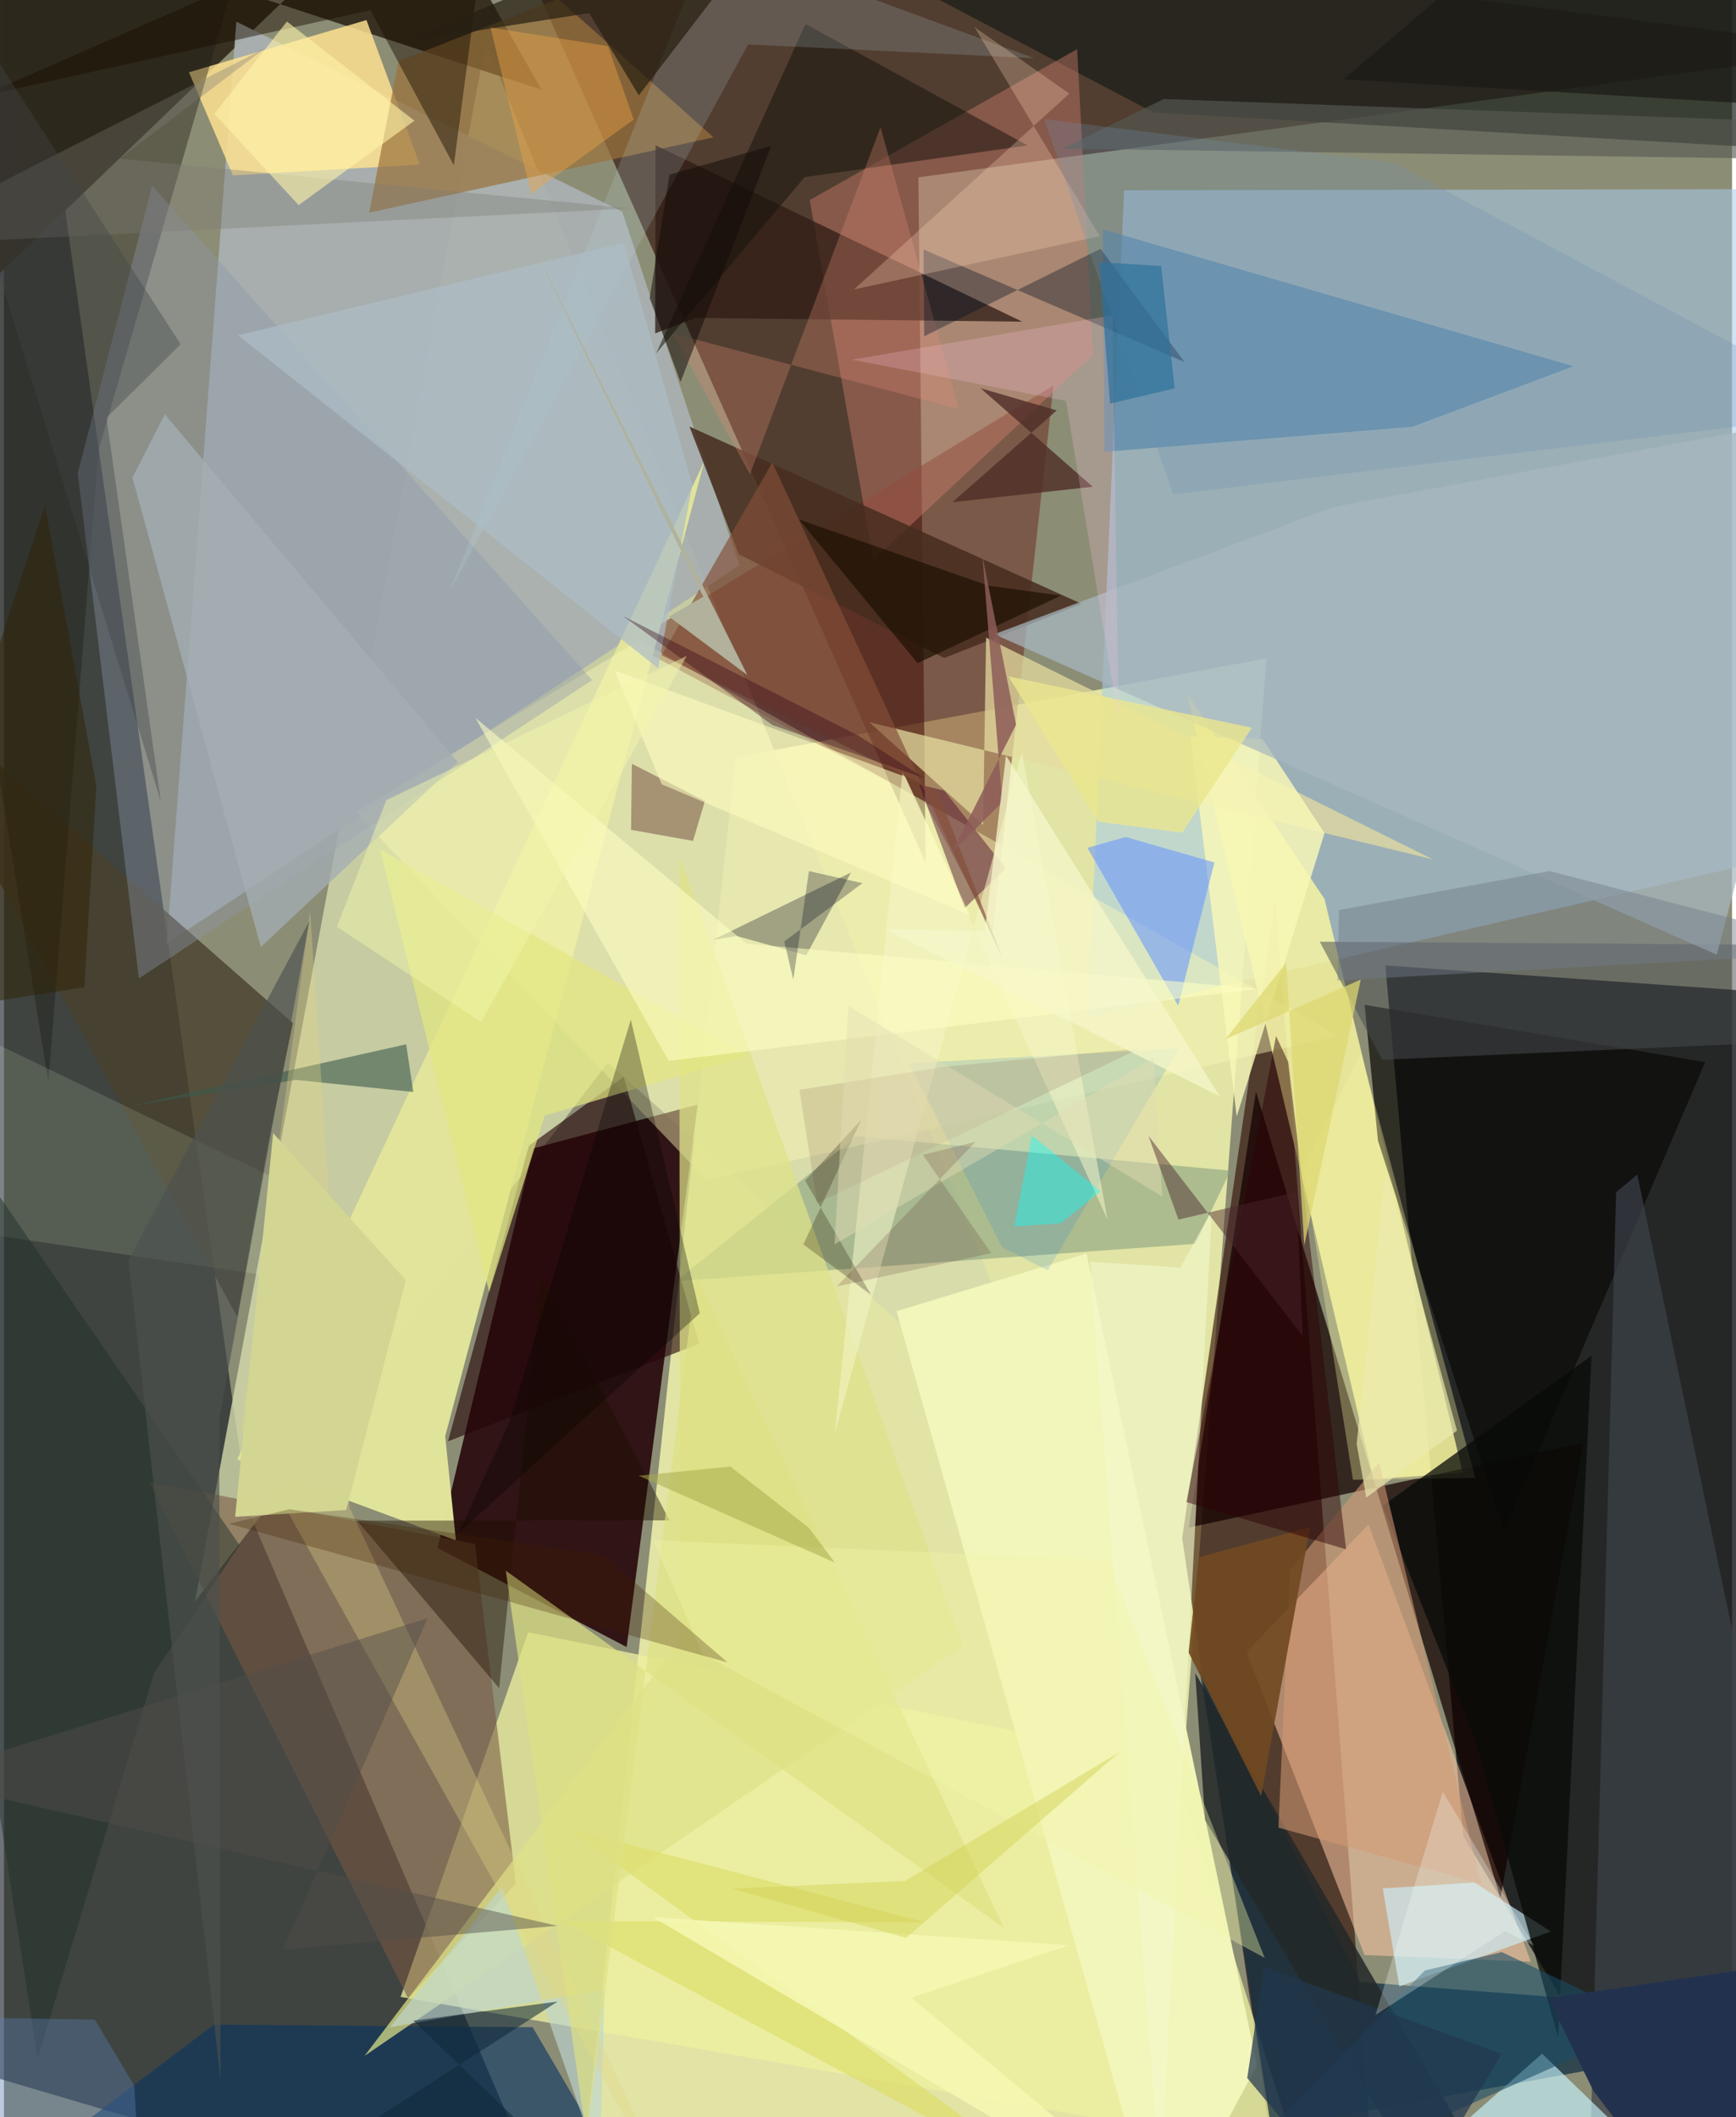 <svg xmlns="http://www.w3.org/2000/svg" width="228" height="278" viewBox="0 0 836 1024"><path fill="#8c8d75" d="M0 0h836v1024H0z"/><path fill="#f3f7ae" fill-opacity=".816" d="M281.073 1038.877l72.899-672.614 256.809-47.847L553.155 1086z"/><path fill="#07090f" fill-opacity=".769" d="M898 483.071L668.279 466.93l37.708 421.246L826.017 1086z"/><path fill="#0b111c" fill-opacity=".592" d="M6.61-62L-48.5 991.72 270.371 1086 117.998 730.06z"/><path fill="#d4daac" fill-opacity=".796" d="M292.12 514.013l223.244 198.609L233.04 20.632 92.404 774.619z"/><path fill="#2a0800" fill-opacity=".592" d="M898 23.706L232.47-62l213.425 479.338-3.524-331.563z"/><path fill="#220005" fill-opacity=".859" d="M255.97 555.462L209.798 748.68l91.432 47.94 34.368-262.377z"/><path fill="#a8cbed" fill-opacity=".545" d="M898 91.425l-356.108.607-17.511 399.82 325.053-75.012z"/><path fill="#2d0901" fill-opacity=".608" d="M620.306 1086l-50.308-342.136 45.082-309.27L664.968 1086z"/><path fill="#edf09f" fill-opacity=".761" d="M565.267 852.575l60.023 188.754-433.397-75.496 61.695-176.384z"/><path fill="#fbf8a0" fill-opacity=".804" d="M662.572 715.45l-90.161-379.782 66.421 99.076 66.9 277.588z"/><path fill="#383122" fill-opacity=".992" d="M-62 189.843V-62L260.062 43.42 200.29-62z"/><path fill="#a8afaf" fill-opacity=".957" d="M299.113 102.382l56.64 171.044L78.73 456.346l33.701-445.864z"/><path fill="#68231a" fill-opacity=".486" d="M302.477 311.123l143.046 76.366 32.828 63.17 29.4-264.218z"/><path fill="#e0e39a" fill-opacity=".992" d="M112.874 705.871l225.997-482.933-125.4 471.685 5.152 50.416z"/><path fill="#ffc7a5" fill-opacity=".541" d="M601.083 799.075l59.079-61.812 78.496 211.553-80.462-3.243z"/><path fill="#171c17" fill-opacity=".69" d="M422.899-15.64L866.358-62 898 74.124 556.189 54.423z"/><path fill="#102e42" fill-opacity=".737" d="M898 977.324l-284.963 51.993-34.749-222.868 78.074 152.198z"/><path fill="#120001" fill-opacity=".725" d="M723.939 917.91l40.216-220.09-190.942 41.016 32.462-210.882z"/><path fill="#47402e" fill-opacity=".8" d="M-62 317.445L139.74 494.82l-12.218 59.752-14.63 82.391z"/><path fill="#ffe291" fill-opacity=".831" d="M110.766 84.82l90.425-5.19-25.825-69.915L89.493 34.96z"/><path fill="#795843" fill-opacity=".573" d="M195.515 966.494l52.123-55.373-19.766-164.417-157.436-29.791z"/><path fill="#d38170" fill-opacity=".416" d="M519.19 23.748l7.628 147.925-106.253 99.224-30.762-174.12z"/><path fill="#8aa282" fill-opacity=".604" d="M412.37 549.554l180.947 16.659-16.89 35.376-251.35 18.085z"/><path fill="#99723c" fill-opacity=".71" d="M176.665 102.866l14.178-73.271 77.269-30.18 75.133 67.003z"/><path fill="#f2f5ba" fill-opacity=".988" d="M431.785 634.168L559.445 1086l46.73-87.082-82.452-392.63z"/><path fill="#faf9b7" fill-opacity=".439" d="M340.02 570.811L169.984 392.808l137.264-83.126L645.594 500.96z"/><path fill="#0c0b07" fill-opacity=".718" d="M658.25 486.007l164.748 27.7-97.334 227.405-60.969-189.456z"/><path fill="#4e84a9" fill-opacity=".616" d="M759.24 177.14l-77.895 29.256-148.96 12.133-.798-107.599z"/><path fill="#462d1f" fill-opacity=".855" d="M521.345 292.053l-66.43 26.193-99.423-50.189-23.859-61.75z"/><path fill="#1f1b15" fill-opacity=".408" d="M-62 4.423L115.37-22.93 45.787 217.641 21.484 523.517z"/><path fill="#311d15" fill-opacity=".769" d="M492.613 155.583l-157.98-1.811-19.594 7.472.187-90.97z"/><path fill="#3d424a" fill-opacity=".702" d="M766.34 1077.926L898 1086 790.162 568.118l-10.233 8.494z"/><path fill="#e5db9f" fill-opacity=".733" d="M418.61 349.316l55.081 49.63 1.432-90.54 216.23 107.265z"/><path fill="#250609" fill-opacity=".62" d="M299.796 520.84l-45.854 33.332-39.123 142.955 121.487-47.203z"/><path fill="#0a345f" fill-opacity=".62" d="M-24.522 1074.509l314.353-35.906-34.058-58.1-154.174-1.253z"/><path fill="#dde288" fill-opacity=".722" d="M327.06 793.47L174.415 994.381l289.478-198.224-137.196-382.59z"/><path fill="#8c98ab" fill-opacity=".38" d="M65.292 473.209l219.23-144.249L71.693 89.892l-35.99 138.93z"/><path fill="#cef1ff" fill-opacity=".627" d="M675.038 960.767l73.277-26.571-36.974-23.681-44.308 2.863z"/><path fill="#c7f5ff" fill-opacity=".639" d="M732.867 1031.43l107.21 54.57-95.973-92.719L639.164 1086z"/><path fill="#3c3f42" fill-opacity=".416" d="M388.11 462.04l-33.714-9.336-11.386 1.9 66.78-32.618z"/><path fill="#232728" fill-opacity=".847" d="M576.303 809.233l4.728 71.005 120.54 201.41 36.38 4.352z"/><path fill="#f7f8b7" fill-opacity=".835" d="M596.368 540.07l42.487-137.14-29.994-45.468L574 356.185z"/><path fill="#17120d" fill-opacity=".514" d="M387.33 85.669l-71.84 85.281 72.271-159.36 107.437 58.75z"/><path fill="#df8b74" fill-opacity=".302" d="M461.92 197.866L424.065 61.533 360.898 229.35l-37.491-68.095z"/><path fill="#494c50" fill-opacity=".514" d="M666.758 512.587L636.55 455.48l235.291 1.572L898 502.371z"/><path fill="#1e0e00" fill-opacity=".427" d="M239.55 816.467l20.295-199.812 62.142 118.687-151.15.15z"/><path fill="#f6f3a2" fill-opacity=".333" d="M628.722 565.208l27.736-56.223 55.304 205.799-59.162.943z"/><path fill="#460227" fill-opacity=".439" d="M464.793 439.217l19.854-19.163-29.75-37.658-12.147-2.926z"/><path fill="#bdd7d1" fill-opacity=".643" d="M288.289 1047.946L240.975 912.45l-54.3 68.069 103.865-18.254z"/><path fill="#080b09" fill-opacity=".757" d="M666.978 728.278l44.646 113.162 40.24 143.955 16.17-329.698z"/><path fill="#ecffd5" fill-opacity=".137" d="M-62 588.943l199.671 29.54 7.557-41.798-167.832-80.945z"/><path fill="#a8b7c0" fill-opacity=".725" d="M828.593 461.756L479.07 306.754l164.084-61.54L898 198.064z"/><path fill="#194d67" fill-opacity=".576" d="M687.362 953.066L556.845 1086l240.123-107.459-72.33-34.384z"/><path fill="#6596ff" fill-opacity=".557" d="M585.58 417.126l-17.53 69.291-43.896-76.37 18.49-5.213z"/><path fill="#592a27" fill-opacity=".416" d="M303.77 369.402l-.402 31.97 29.973 5.35 5.743-19.28z"/><path fill="#e2e681" fill-opacity=".702" d="M234.717 624.926l-52.683-214.031 177.858 99.597-98.247 29.092z"/><path fill="#bddce5" fill-opacity=".176" d="M360.016 21.481L215.523 286.254 341.143-29.56l157.255 57.714z"/><path fill="#3b5a4c" fill-opacity=".596" d="M194.579 505.099l3.457 23.054-56.873-5.847-80.385 12.718z"/><path fill="#f3f7cb" fill-opacity=".639" d="M559.444 1056.262l24.93-470.837-15.258 27.593-43.663-2.736z"/><path fill="#001024" fill-opacity=".365" d="M530.488 120.345l40.598 54.736L444.88 120.7l.315 41.935z"/><path fill="#1a7ed8" fill-opacity=".169" d="M437.864 514.254l130.466-7.198-63.382 107.359-22.123-11.137z"/><path fill="#21312b" fill-opacity=".486" d="M16.276 995.712l56.376-186.48L114 747.404l-176-255.75z"/><path fill="#dedf72" fill-opacity=".796" d="M445.725 929.775l-175.723-.626 243.494 131.002L272.89 884.305z"/><path fill="#d39a74" fill-opacity=".569" d="M665.257 707.372l-43.14 52.162-5.557 124.424 97.947 27.051z"/><path fill="#1b0f00" fill-opacity=".463" d="M-11.686 46.788L177.273 4.956l40.366 74.999L236.322-62z"/><path fill="#714921" fill-opacity=".918" d="M608.184 868.691l23.68-130.102-53.85 14.606-4.884 46.108z"/><path fill="#e3d686" fill-opacity=".333" d="M167.225 729.302l-19.123-288.764-33.464 249.98L334.89 1086z"/><path fill="#adbdc7" fill-opacity=".725" d="M332.98 234.527l-33.15-117.075-186.596 44.686 203.21 161.072z"/><path fill="#f5f6c8" fill-opacity=".541" d="M533.893 589.921l-41.441-226.228-90.507 329.827 32.765-320.262z"/><path fill="#4f2d27" fill-opacity=".8" d="M509.32 198.505l-50.474 44.391 67.838-7.48-54.225-47.649z"/><path fill="#ffd7ba" fill-opacity=".275" d="M515.39 45.268l-104.196 94.741 118.94-25.789-60.647-101.127z"/><path fill="#575954" fill-opacity=".639" d="M512.297 71.888l48.747-24.01L898 60.025v17.33z"/><path fill="#834f38" fill-opacity=".667" d="M451.733 383.054l-133.558-66.147 53.525-93.245 111.273 239.565z"/><path fill="#a3adb2" fill-opacity=".784" d="M219.562 368.594l-95.298 89.444-62.1-227.056 15.655-30.59z"/><path fill="#262011" fill-opacity=".71" d="M283.115 6.317l24.01 39.805L389.981-62 192.227 20.597z"/><path fill="#2e0105" fill-opacity=".471" d="M649.292 749.351l-77.246-22.843 43.361-225.411 5.878 12.527z"/><path fill="#dee083" fill-opacity=".69" d="M281.782 1033.893L334.71 617l148.998 315.483L242.772 759.69z"/><path fill="#fdffc4" fill-opacity=".569" d="M607.064 478.252l-285.472 34.864-93.584-165.994 131.236 109.317z"/><path fill="#eea645" fill-opacity=".42" d="M292.21 22.294l12.436 35.512-49.627 36.037-19.625-80.524z"/><path fill="#b1b29d" fill-opacity=".996" d="M248.959 104.825L359.626 326.5l-37.935-28.266 16.618-9.628z"/><path fill="#1e1204" fill-opacity=".71" d="M476.283 283.253l35.042 4.818-69.352 32.674-57.375-69.495z"/><path fill="#eae68e" fill-opacity=".784" d="M529.423 397.436l40.573 5.286 33.706-50.716-117.822-24.892z"/><path fill="#7f7c76" fill-opacity=".345" d="M56.015 76.738l247.002 24.086L-62 119.023l188.294-95.669z"/><path fill="#587bb0" fill-opacity=".4" d="M67.23 1086l-4.156-77.186-19.102-32.022-105.972-1.6z"/><path fill="#fec3e4" fill-opacity=".231" d="M410.234 173.978l103.55 19.893 25.474 154.937-2.986-196.31z"/><path fill="#7f594e" fill-opacity=".173" d="M549.497 507.05l-94.45 8.863-70.225 11.2 8.573 54.815z"/><path fill="#010000" fill-opacity=".306" d="M303.264 493.195l-59.012 195.367-24.273 52.899 116.65-106.284z"/><path fill="#d3d692" fill-opacity=".996" d="M130.224 548.032l64.19 71.077-28.866 111.244-53.716 3.284z"/><path fill="#f0f4a8" fill-opacity=".384" d="M337.882 799.994l-23.663-55.067 219.816 9.64 75.867 192.379z"/><path fill="#310316" fill-opacity=".373" d="M299.478 297.958l114.104 57.972 31.6 20.42-73.5-25.697z"/><path fill="#0cfffb" fill-opacity=".392" d="M511.222 591.684l19.34-15.515-33.265-26.995-8.571 44.049z"/><path fill="#0d2739" fill-opacity=".549" d="M198.071 977.32l69.78-9.243-149.936 96.454L311.098 1086z"/><path fill="#514e49" fill-opacity=".459" d="M135.05 942.888l132.667-11.424-311.328-71.313 248.546-77.483z"/><path fill="#fff3a9" fill-opacity=".604" d="M101.782 55.042l35.116-44.632 61.68 47.98-56.019 40.812z"/><path fill="#130a08" fill-opacity=".518" d="M371.209 70.57l-49.22 13.886-9.614 59.77 14.937 40.528z"/><path fill="#727c8a" fill-opacity=".459" d="M898 460.249l-150.35-38.966-101.795 18.868-.663 34.044z"/><path fill="#f5f8b2" fill-opacity=".859" d="M313.882 927.23L582.506 1086l-143.53-119.77 76.419-25.405z"/><path fill="#291700" fill-opacity=".267" d="M419.466 626.249l-32.731-24.37 28.05-60.27-27.201 29.428z"/><path fill="#eaebae" fill-opacity=".682" d="M702.93 691.968l-34.612-126.406-13.922 132.822 4.648 25.952z"/><path fill="#22324e" d="M747.103 966.492l130.545-19.06-59.449 128.377-49.325-64.606z"/><path fill="#6c91b1" fill-opacity=".259" d="M671.94 78.555L898 199.158l-332.413 39.948L503.235 57.66z"/><path fill="#402000" fill-opacity=".278" d="M289.81 752.118l60.267 51.954-241.223-67.104 29.306-6.97z"/><path fill="#414548" fill-opacity=".384" d="M85.47 166.5L-62-62 75.892 387.607 49.604 202.04z"/><path fill="#fefdc0" fill-opacity=".561" d="M467.258 442.524l-31.219-66.85-140.692-51.406 22.883 55.078z"/><path fill="#8c5c58" fill-opacity=".851" d="M489.618 350.486L473.32 268.69l9.625 119.36-24.254 24.039z"/><path fill="#a6ab4b" fill-opacity=".533" d="M307.06 713.744l94.92 42.066-12.583-16.849-37.962-29.644z"/><path fill="#f7f7ca" fill-opacity=".745" d="M588.239 530.293l-103.483-164.83-10.274 84.901-47.78-.88z"/><path fill="#30729b" fill-opacity=".71" d="M566.35 187.82l-31.247 7.42-5.28-68.387 29.963 1.822z"/><path fill="#22374e" fill-opacity=".718" d="M724.503 993.434l-114.954-42.135-8.092 53.756 67.57 80.945z"/><path fill="#cfd151" fill-opacity=".443" d="M539.721 847.402l-103.276 89.886-84.169-23.809 83.71-3.773z"/><path fill="#4c514e" fill-opacity=".635" d="M104.15 686.642l43.631-241.206-87.558 163.966 44.519 396.187z"/><path fill="#312205" fill-opacity=".506" d="M-62 493.407l100.88-15.938 5.813-97.329-24.839-135.653z"/><path fill="#1b1b17" fill-opacity=".729" d="M648.08 38.339L898 53.274 770.621-62l-53.197 41.091z"/><path fill="#f3fefd" fill-opacity=".271" d="M696.076 866.508l-32.565 108.077 62.71-40.593 13.984 7.052z"/><path fill="#e3ddb2" fill-opacity=".455" d="M556.226 511.735l-154.4 90.13 6.629-115.398 151.89 92.237z"/><path fill="#f2f7ab" fill-opacity=".463" d="M184.987 387l145.361-69.785-99.553 177.132-69.754-46.123z"/><path fill="#ddd771" fill-opacity=".737" d="M656.378 473.779l-65.494 28.867 29.37-36.91 8.827 136.472z"/><path fill="#000220" fill-opacity=".278" d="M389.419 421.343l25.914 5.806-37.851 28.226 4.38 18.42z"/><path fill="#4d262d" fill-opacity=".463" d="M625.17 576.52l-56.968 13.364-14.516-40.499 74.631 96.905z"/><path fill="#3e0c11" fill-opacity=".161" d="M477.629 606.127l-74.722 16.094 67.12-69.98-25.457 6.324z"/></svg>